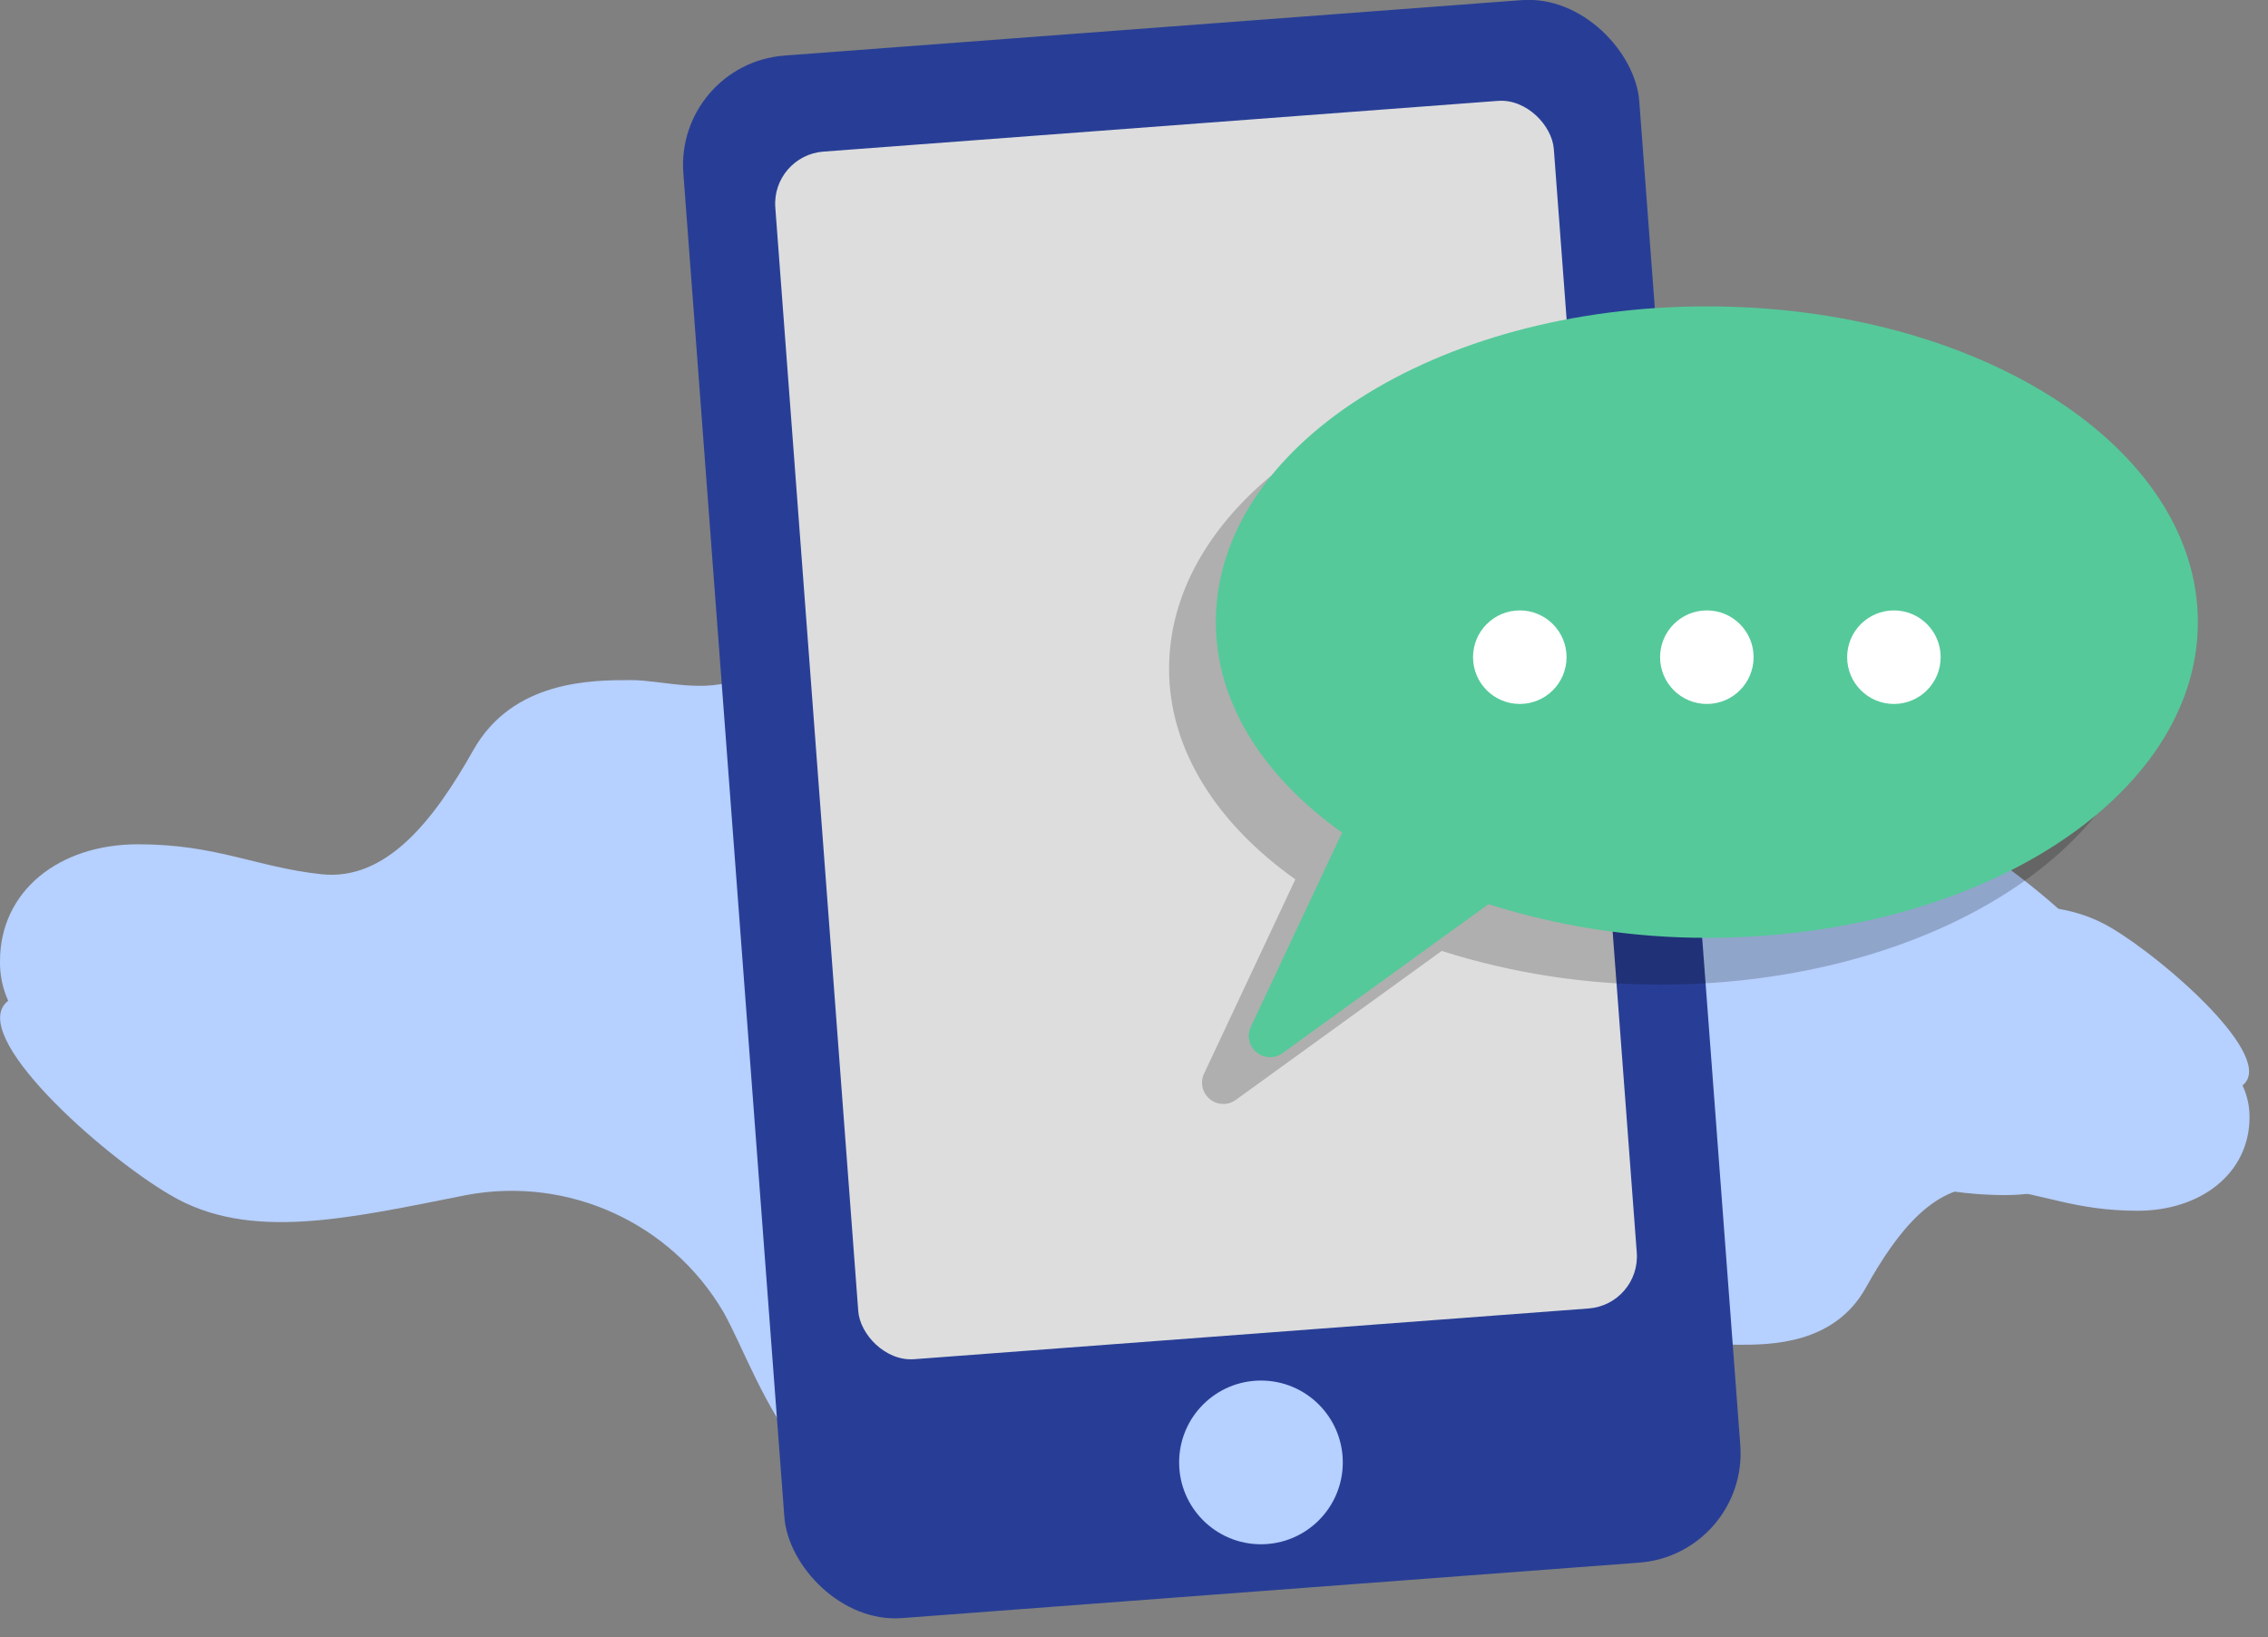 <?xml version="1.0" encoding="UTF-8"?>
<svg width="97px" height="70px" viewBox="0 0 97 70" version="1.1" xmlns="http://www.w3.org/2000/svg" xmlns:xlink="http://www.w3.org/1999/xlink">
    <rect x="0" y="0" width="97" height="70" fill="#808080" stroke="none"/>
    <!-- Generator: Sketch 53.2 (72643) - https://sketchapp.com -->
    <title>sms-icon</title>
    <desc>Created with Sketch.</desc>
    <g id="sms-icon" stroke="none" stroke-width="1" fill="none" fill-rule="evenodd">
        <g id="Asset-1" transform="translate(0, -1)" fill-rule="nonzero">
            <path d="M91.29,45.42 C93.11,43.99 87.29,38.82 84.35,37.1 C80.98,35.1 76.76,36.1 71.7,37.1 C67.346,37.921 62.944,35.921 60.7,32.1 C59.02,29.1 57.33,22.1 48.05,21.1 C42,20.45 35.88,25.41 31.7,30 C30.13,30.68 28.31,30.08 26.99,30.08 C25.31,30.08 21.93,30.08 20.24,33.08 C18.55,36.08 16.52,38.68 13.74,38.38 C10.96,38.08 9.28,37.1 5.9,37.1 C2.52,37.1 -2.22044605e-16,39.1 -2.22044605e-16,42.1 C-0.01,42.682 0.11,43.259 0.35,43.79 C-1.47,45.21 4.35,50.39 7.29,52.1 C10.66,54.1 14.88,53.1 19.94,52.1 C24.294,51.279 28.696,53.279 30.94,57.1 C32.63,60.1 34.31,67.1 43.59,68.1 C49.69,68.76 55.79,63.8 59.98,59.18 C61.54,58.5 63.37,59.1 64.68,59.1 C66.37,59.1 69.74,59.1 71.43,56.1 C73.12,53.1 75.15,50.5 77.93,50.8 C80.71,51.1 82.39,52.1 85.77,52.1 C89.15,52.1 91.67,50.1 91.67,47.1 C91.669,46.519 91.539,45.945 91.29,45.42 Z" id="Path" fill="#B6D0FF"></path>
            <path d="M95.91,47.41 C97.39,46.25 92.64,42.06 90.29,40.67 C87.56,39.05 84.14,39.86 80.04,40.67 C76.52,41.325 72.966,39.706 71.15,36.62 C69.79,34.19 68.42,28.52 60.9,27.71 C56,27.18 51,31.2 47.63,34.94 C46.36,35.49 44.88,35 43.82,35 C42.45,35 39.72,35 38.35,37.43 C36.98,39.86 35.35,41.97 33.08,41.72 C30.81,41.47 29.47,40.72 26.73,40.72 C23.99,40.72 22,42.29 22,44.72 C21.992,45.192 22.087,45.659 22.28,46.09 C20.81,47.24 25.55,51.43 27.9,52.82 C30.64,54.44 34.05,53.63 38.16,52.82 C41.667,52.184 45.198,53.805 47,56.88 C48.37,59.31 49.73,64.98 57.25,65.79 C62.19,66.32 67.14,62.3 70.53,58.56 C71.8,58.01 73.27,58.5 74.34,58.5 C75.7,58.5 78.44,58.5 79.8,56.06 C81.16,53.62 82.8,51.53 85.07,51.77 C87.34,52.01 88.69,52.77 91.42,52.77 C94.15,52.77 96.21,51.15 96.21,48.77 C96.213,48.3 96.111,47.835 95.91,47.41 Z" id="Path" fill="#B6D0FF"></path>
            <rect id="Rectangle" fill="#283E96" transform="translate(51.828, 35.596) rotate(-4.3) translate(-51.828, -35.596) " x="31.328" y="2.096" width="41" height="67" rx="4.69"></rect>
            <rect id="Rectangle" fill="#DDDDDD" transform="translate(51.581, 32.215) rotate(-4.3) translate(-51.581, -32.215) " x="34.886" y="6.325" width="33.39" height="51.78" rx="2.23"></rect>
            <circle id="Oval" fill="#B6D0FF" cx="53.93" cy="63.53" r="3.5"></circle>
            <path d="M71,16.1 C59.4,16.1 50,22.1 50,29.6 C50,33.07 52.06,36.23 55.4,38.6 L51.49,46.92 C51.322,47.293 51.424,47.732 51.739,47.994 C52.054,48.255 52.504,48.274 52.84,48.04 L61.66,41.66 C64.681,42.618 67.831,43.103 71,43.1 C82.6,43.1 92,37.1 92,29.6 C92,22.1 82.6,16.1 71,16.1 Z" id="Path" fill="#000000" opacity="0.21" style="mix-blend-mode: multiply;"></path>
            <path d="M73,14.1 C61.4,14.1 52,20.1 52,27.6 C52,31.07 54.06,34.23 57.4,36.6 L53.49,44.92 C53.322,45.293 53.424,45.732 53.739,45.994 C54.054,46.255 54.504,46.274 54.84,46.04 L63.66,39.66 C66.681,40.618 69.831,41.103 73,41.1 C84.6,41.1 94,35.1 94,27.6 C94,20.1 84.6,14.1 73,14.1 Z" id="Path" fill="#55C99A"></path>
            <circle id="Oval" fill="#FFFFFF" cx="65" cy="29.1" r="2"></circle>
            <circle id="Oval" fill="#FFFFFF" cx="73" cy="29.1" r="2"></circle>
            <circle id="Oval" fill="#FFFFFF" cx="81" cy="29.1" r="2"></circle>
        </g>
    </g>
</svg>